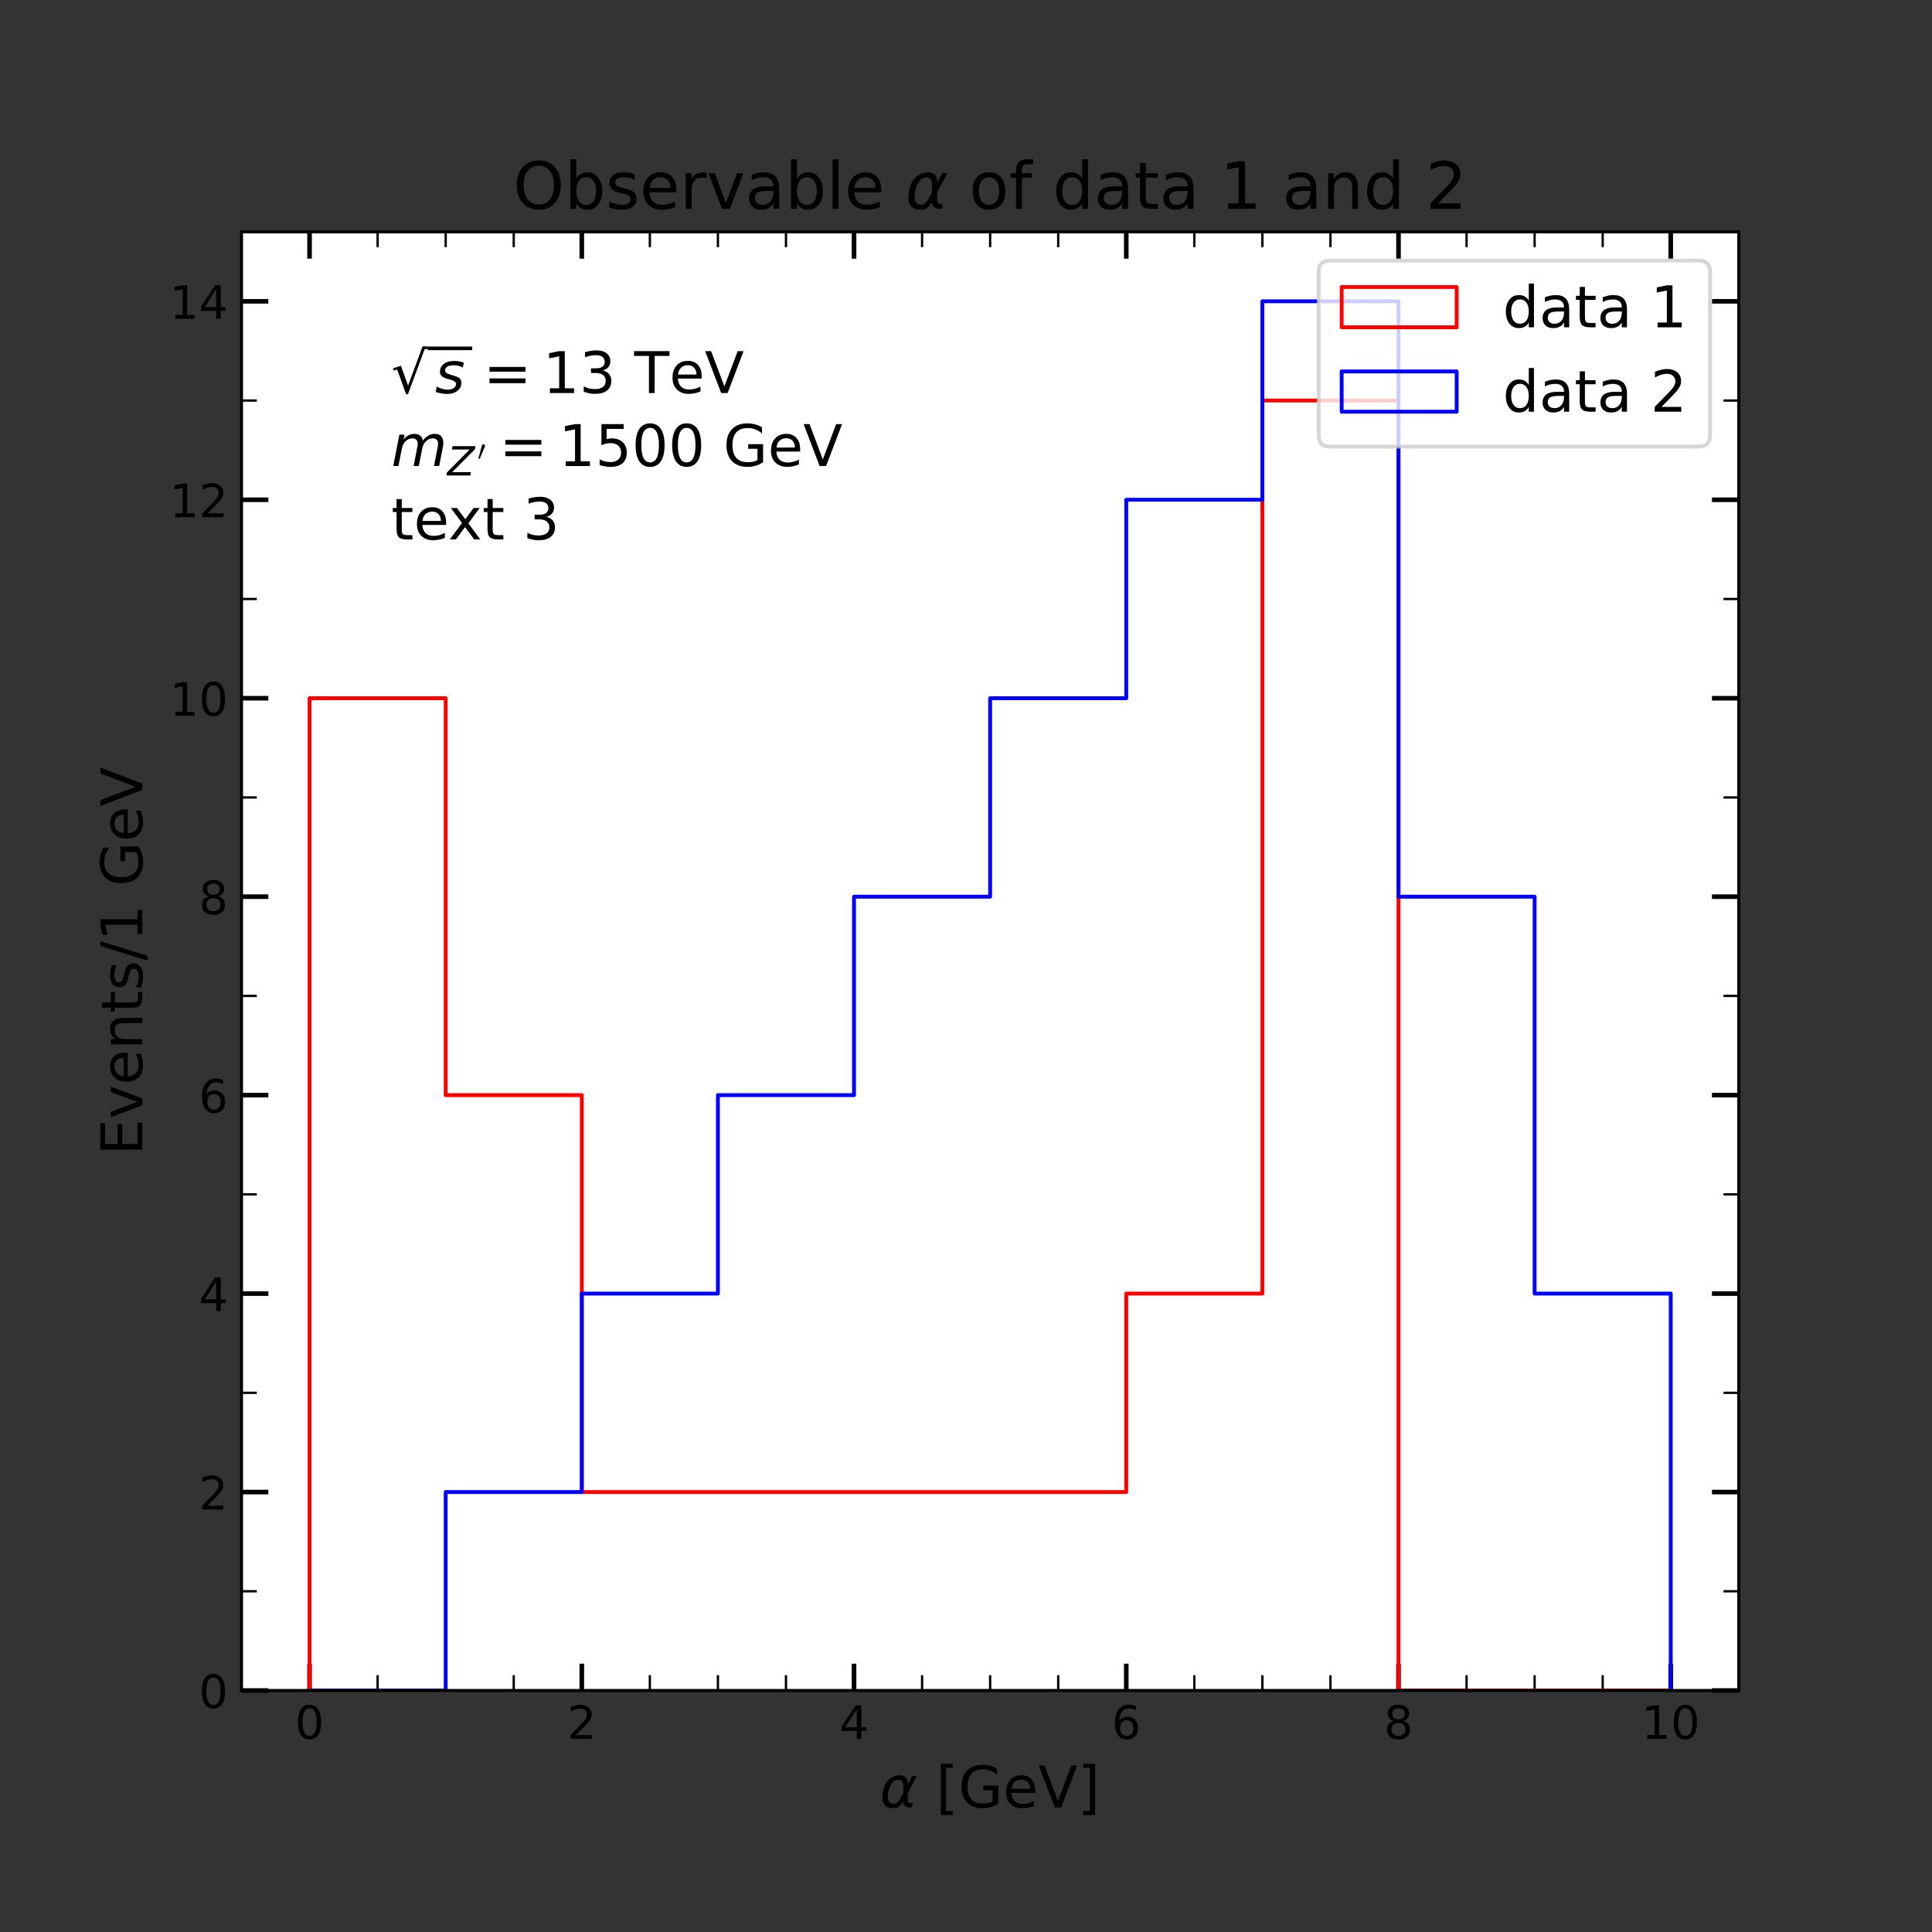 <?xml version="1.0" encoding="utf-8" standalone="no"?>
<!DOCTYPE svg PUBLIC "-//W3C//DTD SVG 1.1//EN"
  "http://www.w3.org/Graphics/SVG/1.1/DTD/svg11.dtd">
<!-- Created with matplotlib (https://matplotlib.org/) -->
<svg height="504pt" version="1.1" viewBox="0 0 504 504" width="504pt" xmlns="http://www.w3.org/2000/svg" xmlns:xlink="http://www.w3.org/1999/xlink">
 <rect x="0" y="0" width="504" height="504" fill="#333333" stroke="none"/>
 <defs>
  <style type="text/css">*{stroke-linecap:butt;stroke-linejoin:round;}</style>
 </defs>
 <g id="figure_1">
  <g id="patch_1">
   <path d="M 0 504 
L 504 504 
L 504 0 
L 0 0 
z
" style="fill:none;"/>
  </g>
  <g id="axes_1">
   <g id="patch_2">
    <path d="M 63 441 
L 453.6 441 
L 453.6 60.48 
L 63 60.48 
z
" style="fill:#ffffff;"/>
   </g>
   <g id="matplotlib.axis_1">
    <g id="xtick_1">
     <g id="line2d_1">
      <defs>
       <path d="M 0 0 
L 0 -7 
" id="m575cceff23" style="stroke:#000000;stroke-width:1.2;"/>
      </defs>
      <g>
       <use style="stroke:#000000;stroke-width:1.2;" x="80.755" xlink:href="#m575cceff23" y="441"/>
      </g>
     </g>
     <g id="line2d_2">
      <defs>
       <path d="M 0 0 
L 0 7 
" id="maa4e6560b9" style="stroke:#000000;stroke-width:1.2;"/>
      </defs>
      <g>
       <use style="stroke:#000000;stroke-width:1.2;" x="80.755" xlink:href="#maa4e6560b9" y="60.48"/>
      </g>
     </g>
     <g id="text_1">
      <!-- 0 -->
      <g transform="translate(76.937 453.618)scale(0.12 -0.12)">
       <defs>
        <path d="M 31.781 66.406 
Q 24.172 66.406 20.328 58.906 
Q 16.5 51.422 16.5 36.375 
Q 16.5 21.391 20.328 13.891 
Q 24.172 6.391 31.781 6.391 
Q 39.453 6.391 43.281 13.891 
Q 47.125 21.391 47.125 36.375 
Q 47.125 51.422 43.281 58.906 
Q 39.453 66.406 31.781 66.406 
z
M 31.781 74.219 
Q 44.047 74.219 50.516 64.516 
Q 56.984 54.828 56.984 36.375 
Q 56.984 17.969 50.516 8.266 
Q 44.047 -1.422 31.781 -1.422 
Q 19.531 -1.422 13.062 8.266 
Q 6.594 17.969 6.594 36.375 
Q 6.594 54.828 13.062 64.516 
Q 19.531 74.219 31.781 74.219 
z
" id="DejaVuSans-48"/>
       </defs>
       <use xlink:href="#DejaVuSans-48"/>
      </g>
     </g>
    </g>
    <g id="xtick_2">
     <g id="line2d_3">
      <g>
       <use style="stroke:#000000;stroke-width:1.2;" x="151.773" xlink:href="#m575cceff23" y="441"/>
      </g>
     </g>
     <g id="line2d_4">
      <g>
       <use style="stroke:#000000;stroke-width:1.2;" x="151.773" xlink:href="#maa4e6560b9" y="60.48"/>
      </g>
     </g>
     <g id="text_2">
      <!-- 2 -->
      <g transform="translate(147.955 453.618)scale(0.12 -0.12)">
       <defs>
        <path d="M 19.188 8.297 
L 53.609 8.297 
L 53.609 0 
L 7.328 0 
L 7.328 8.297 
Q 12.938 14.109 22.625 23.891 
Q 32.328 33.688 34.812 36.531 
Q 39.547 41.844 41.422 45.531 
Q 43.312 49.219 43.312 52.781 
Q 43.312 58.594 39.234 62.25 
Q 35.156 65.922 28.609 65.922 
Q 23.969 65.922 18.812 64.312 
Q 13.672 62.703 7.812 59.422 
L 7.812 69.391 
Q 13.766 71.781 18.938 73 
Q 24.125 74.219 28.422 74.219 
Q 39.75 74.219 46.484 68.547 
Q 53.219 62.891 53.219 53.422 
Q 53.219 48.922 51.531 44.891 
Q 49.859 40.875 45.406 35.406 
Q 44.188 33.984 37.641 27.219 
Q 31.109 20.453 19.188 8.297 
z
" id="DejaVuSans-50"/>
       </defs>
       <use xlink:href="#DejaVuSans-50"/>
      </g>
     </g>
    </g>
    <g id="xtick_3">
     <g id="line2d_5">
      <g>
       <use style="stroke:#000000;stroke-width:1.2;" x="222.791" xlink:href="#m575cceff23" y="441"/>
      </g>
     </g>
     <g id="line2d_6">
      <g>
       <use style="stroke:#000000;stroke-width:1.2;" x="222.791" xlink:href="#maa4e6560b9" y="60.48"/>
      </g>
     </g>
     <g id="text_3">
      <!-- 4 -->
      <g transform="translate(218.973 453.618)scale(0.12 -0.12)">
       <defs>
        <path d="M 37.797 64.312 
L 12.891 25.391 
L 37.797 25.391 
z
M 35.203 72.906 
L 47.609 72.906 
L 47.609 25.391 
L 58.016 25.391 
L 58.016 17.188 
L 47.609 17.188 
L 47.609 0 
L 37.797 0 
L 37.797 17.188 
L 4.891 17.188 
L 4.891 26.703 
z
" id="DejaVuSans-52"/>
       </defs>
       <use xlink:href="#DejaVuSans-52"/>
      </g>
     </g>
    </g>
    <g id="xtick_4">
     <g id="line2d_7">
      <g>
       <use style="stroke:#000000;stroke-width:1.2;" x="293.809" xlink:href="#m575cceff23" y="441"/>
      </g>
     </g>
     <g id="line2d_8">
      <g>
       <use style="stroke:#000000;stroke-width:1.2;" x="293.809" xlink:href="#maa4e6560b9" y="60.48"/>
      </g>
     </g>
     <g id="text_4">
      <!-- 6 -->
      <g transform="translate(289.992 453.618)scale(0.12 -0.12)">
       <defs>
        <path d="M 33.016 40.375 
Q 26.375 40.375 22.484 35.828 
Q 18.609 31.297 18.609 23.391 
Q 18.609 15.531 22.484 10.953 
Q 26.375 6.391 33.016 6.391 
Q 39.656 6.391 43.531 10.953 
Q 47.406 15.531 47.406 23.391 
Q 47.406 31.297 43.531 35.828 
Q 39.656 40.375 33.016 40.375 
z
M 52.594 71.297 
L 52.594 62.312 
Q 48.875 64.062 45.094 64.984 
Q 41.312 65.922 37.594 65.922 
Q 27.828 65.922 22.672 59.328 
Q 17.531 52.734 16.797 39.406 
Q 19.672 43.656 24.016 45.922 
Q 28.375 48.188 33.594 48.188 
Q 44.578 48.188 50.953 41.516 
Q 57.328 34.859 57.328 23.391 
Q 57.328 12.156 50.688 5.359 
Q 44.047 -1.422 33.016 -1.422 
Q 20.359 -1.422 13.672 8.266 
Q 6.984 17.969 6.984 36.375 
Q 6.984 53.656 15.188 63.938 
Q 23.391 74.219 37.203 74.219 
Q 40.922 74.219 44.703 73.484 
Q 48.484 72.75 52.594 71.297 
z
" id="DejaVuSans-54"/>
       </defs>
       <use xlink:href="#DejaVuSans-54"/>
      </g>
     </g>
    </g>
    <g id="xtick_5">
     <g id="line2d_9">
      <g>
       <use style="stroke:#000000;stroke-width:1.2;" x="364.827" xlink:href="#m575cceff23" y="441"/>
      </g>
     </g>
     <g id="line2d_10">
      <g>
       <use style="stroke:#000000;stroke-width:1.2;" x="364.827" xlink:href="#maa4e6560b9" y="60.48"/>
      </g>
     </g>
     <g id="text_5">
      <!-- 8 -->
      <g transform="translate(361.01 453.618)scale(0.12 -0.12)">
       <defs>
        <path d="M 31.781 34.625 
Q 24.75 34.625 20.719 30.859 
Q 16.703 27.094 16.703 20.516 
Q 16.703 13.922 20.719 10.156 
Q 24.75 6.391 31.781 6.391 
Q 38.812 6.391 42.859 10.172 
Q 46.922 13.969 46.922 20.516 
Q 46.922 27.094 42.891 30.859 
Q 38.875 34.625 31.781 34.625 
z
M 21.922 38.812 
Q 15.578 40.375 12.031 44.719 
Q 8.5 49.078 8.5 55.328 
Q 8.5 64.062 14.719 69.141 
Q 20.953 74.219 31.781 74.219 
Q 42.672 74.219 48.875 69.141 
Q 55.078 64.062 55.078 55.328 
Q 55.078 49.078 51.531 44.719 
Q 48 40.375 41.703 38.812 
Q 48.828 37.156 52.797 32.312 
Q 56.781 27.484 56.781 20.516 
Q 56.781 9.906 50.312 4.234 
Q 43.844 -1.422 31.781 -1.422 
Q 19.734 -1.422 13.25 4.234 
Q 6.781 9.906 6.781 20.516 
Q 6.781 27.484 10.781 32.312 
Q 14.797 37.156 21.922 38.812 
z
M 18.312 54.391 
Q 18.312 48.734 21.844 45.562 
Q 25.391 42.391 31.781 42.391 
Q 38.141 42.391 41.719 45.562 
Q 45.312 48.734 45.312 54.391 
Q 45.312 60.062 41.719 63.234 
Q 38.141 66.406 31.781 66.406 
Q 25.391 66.406 21.844 63.234 
Q 18.312 60.062 18.312 54.391 
z
" id="DejaVuSans-56"/>
       </defs>
       <use xlink:href="#DejaVuSans-56"/>
      </g>
     </g>
    </g>
    <g id="xtick_6">
     <g id="line2d_11">
      <g>
       <use style="stroke:#000000;stroke-width:1.2;" x="435.845" xlink:href="#m575cceff23" y="441"/>
      </g>
     </g>
     <g id="line2d_12">
      <g>
       <use style="stroke:#000000;stroke-width:1.2;" x="435.845" xlink:href="#maa4e6560b9" y="60.48"/>
      </g>
     </g>
     <g id="text_6">
      <!-- 10 -->
      <g transform="translate(428.21 453.618)scale(0.12 -0.12)">
       <defs>
        <path d="M 12.406 8.297 
L 28.516 8.297 
L 28.516 63.922 
L 10.984 60.406 
L 10.984 69.391 
L 28.422 72.906 
L 38.281 72.906 
L 38.281 8.297 
L 54.391 8.297 
L 54.391 0 
L 12.406 0 
z
" id="DejaVuSans-49"/>
       </defs>
       <use xlink:href="#DejaVuSans-49"/>
       <use x="63.623" xlink:href="#DejaVuSans-48"/>
      </g>
     </g>
    </g>
    <g id="xtick_7">
     <g id="line2d_13">
      <defs>
       <path d="M 0 0 
L 0 -4 
" id="ma5dbe6a90b" style="stroke:#000000;stroke-width:0.6;"/>
      </defs>
      <g>
       <use style="stroke:#000000;stroke-width:0.6;" x="98.509" xlink:href="#ma5dbe6a90b" y="441"/>
      </g>
     </g>
     <g id="line2d_14">
      <defs>
       <path d="M 0 0 
L 0 4 
" id="m34d3255929" style="stroke:#000000;stroke-width:0.6;"/>
      </defs>
      <g>
       <use style="stroke:#000000;stroke-width:0.6;" x="98.509" xlink:href="#m34d3255929" y="60.48"/>
      </g>
     </g>
    </g>
    <g id="xtick_8">
     <g id="line2d_15">
      <g>
       <use style="stroke:#000000;stroke-width:0.6;" x="116.264" xlink:href="#ma5dbe6a90b" y="441"/>
      </g>
     </g>
     <g id="line2d_16">
      <g>
       <use style="stroke:#000000;stroke-width:0.6;" x="116.264" xlink:href="#m34d3255929" y="60.48"/>
      </g>
     </g>
    </g>
    <g id="xtick_9">
     <g id="line2d_17">
      <g>
       <use style="stroke:#000000;stroke-width:0.6;" x="134.018" xlink:href="#ma5dbe6a90b" y="441"/>
      </g>
     </g>
     <g id="line2d_18">
      <g>
       <use style="stroke:#000000;stroke-width:0.6;" x="134.018" xlink:href="#m34d3255929" y="60.48"/>
      </g>
     </g>
    </g>
    <g id="xtick_10">
     <g id="line2d_19">
      <g>
       <use style="stroke:#000000;stroke-width:0.6;" x="169.527" xlink:href="#ma5dbe6a90b" y="441"/>
      </g>
     </g>
     <g id="line2d_20">
      <g>
       <use style="stroke:#000000;stroke-width:0.6;" x="169.527" xlink:href="#m34d3255929" y="60.48"/>
      </g>
     </g>
    </g>
    <g id="xtick_11">
     <g id="line2d_21">
      <g>
       <use style="stroke:#000000;stroke-width:0.6;" x="187.282" xlink:href="#ma5dbe6a90b" y="441"/>
      </g>
     </g>
     <g id="line2d_22">
      <g>
       <use style="stroke:#000000;stroke-width:0.6;" x="187.282" xlink:href="#m34d3255929" y="60.48"/>
      </g>
     </g>
    </g>
    <g id="xtick_12">
     <g id="line2d_23">
      <g>
       <use style="stroke:#000000;stroke-width:0.6;" x="205.036" xlink:href="#ma5dbe6a90b" y="441"/>
      </g>
     </g>
     <g id="line2d_24">
      <g>
       <use style="stroke:#000000;stroke-width:0.6;" x="205.036" xlink:href="#m34d3255929" y="60.48"/>
      </g>
     </g>
    </g>
    <g id="xtick_13">
     <g id="line2d_25">
      <g>
       <use style="stroke:#000000;stroke-width:0.6;" x="240.545" xlink:href="#ma5dbe6a90b" y="441"/>
      </g>
     </g>
     <g id="line2d_26">
      <g>
       <use style="stroke:#000000;stroke-width:0.6;" x="240.545" xlink:href="#m34d3255929" y="60.48"/>
      </g>
     </g>
    </g>
    <g id="xtick_14">
     <g id="line2d_27">
      <g>
       <use style="stroke:#000000;stroke-width:0.6;" x="258.3" xlink:href="#ma5dbe6a90b" y="441"/>
      </g>
     </g>
     <g id="line2d_28">
      <g>
       <use style="stroke:#000000;stroke-width:0.6;" x="258.3" xlink:href="#m34d3255929" y="60.48"/>
      </g>
     </g>
    </g>
    <g id="xtick_15">
     <g id="line2d_29">
      <g>
       <use style="stroke:#000000;stroke-width:0.6;" x="276.055" xlink:href="#ma5dbe6a90b" y="441"/>
      </g>
     </g>
     <g id="line2d_30">
      <g>
       <use style="stroke:#000000;stroke-width:0.6;" x="276.055" xlink:href="#m34d3255929" y="60.48"/>
      </g>
     </g>
    </g>
    <g id="xtick_16">
     <g id="line2d_31">
      <g>
       <use style="stroke:#000000;stroke-width:0.6;" x="311.564" xlink:href="#ma5dbe6a90b" y="441"/>
      </g>
     </g>
     <g id="line2d_32">
      <g>
       <use style="stroke:#000000;stroke-width:0.6;" x="311.564" xlink:href="#m34d3255929" y="60.48"/>
      </g>
     </g>
    </g>
    <g id="xtick_17">
     <g id="line2d_33">
      <g>
       <use style="stroke:#000000;stroke-width:0.6;" x="329.318" xlink:href="#ma5dbe6a90b" y="441"/>
      </g>
     </g>
     <g id="line2d_34">
      <g>
       <use style="stroke:#000000;stroke-width:0.6;" x="329.318" xlink:href="#m34d3255929" y="60.48"/>
      </g>
     </g>
    </g>
    <g id="xtick_18">
     <g id="line2d_35">
      <g>
       <use style="stroke:#000000;stroke-width:0.6;" x="347.073" xlink:href="#ma5dbe6a90b" y="441"/>
      </g>
     </g>
     <g id="line2d_36">
      <g>
       <use style="stroke:#000000;stroke-width:0.6;" x="347.073" xlink:href="#m34d3255929" y="60.48"/>
      </g>
     </g>
    </g>
    <g id="xtick_19">
     <g id="line2d_37">
      <g>
       <use style="stroke:#000000;stroke-width:0.6;" x="382.582" xlink:href="#ma5dbe6a90b" y="441"/>
      </g>
     </g>
     <g id="line2d_38">
      <g>
       <use style="stroke:#000000;stroke-width:0.6;" x="382.582" xlink:href="#m34d3255929" y="60.48"/>
      </g>
     </g>
    </g>
    <g id="xtick_20">
     <g id="line2d_39">
      <g>
       <use style="stroke:#000000;stroke-width:0.6;" x="400.336" xlink:href="#ma5dbe6a90b" y="441"/>
      </g>
     </g>
     <g id="line2d_40">
      <g>
       <use style="stroke:#000000;stroke-width:0.6;" x="400.336" xlink:href="#m34d3255929" y="60.48"/>
      </g>
     </g>
    </g>
    <g id="xtick_21">
     <g id="line2d_41">
      <g>
       <use style="stroke:#000000;stroke-width:0.6;" x="418.091" xlink:href="#ma5dbe6a90b" y="441"/>
      </g>
     </g>
     <g id="line2d_42">
      <g>
       <use style="stroke:#000000;stroke-width:0.6;" x="418.091" xlink:href="#m34d3255929" y="60.48"/>
      </g>
     </g>
    </g>
    <g id="xtick_22">
     <g id="line2d_43">
      <g>
       <use style="stroke:#000000;stroke-width:0.6;" x="453.6" xlink:href="#ma5dbe6a90b" y="441"/>
      </g>
     </g>
     <g id="line2d_44">
      <g>
       <use style="stroke:#000000;stroke-width:0.6;" x="453.6" xlink:href="#m34d3255929" y="60.48"/>
      </g>
     </g>
    </g>
    <g id="text_7">
     <!-- $\alpha$ [GeV] -->
     <g transform="translate(229.5 471.511)scale(0.15 -0.15)">
      <defs>
       <path d="M 40.922 25.438 
L 40.969 36.719 
Q 41.016 48.25 32.328 48.297 
Q 25.828 48.344 21.781 42.922 
Q 16.703 36.234 14.984 27.297 
Q 12.891 16.547 15.531 11.422 
Q 18.266 6.203 24.172 6.203 
Q 30.719 6.203 36.234 16.609 
z
M 33.844 55.906 
Q 49.078 56.156 48.875 40.375 
Q 48.875 40.375 56.5 54.688 
L 64.5 54.688 
L 48.734 25.047 
L 48.578 14.359 
Q 48.578 11.969 49.906 9.969 
Q 51.422 7.625 52.984 7.625 
L 57.328 7.625 
L 55.859 0 
L 50.438 0 
Q 45.844 0 42.531 4.109 
Q 40.969 6.156 40.922 10.453 
Q 37.75 5.219 32.281 0.781 
Q 29.688 -1.266 22.703 -1.219 
Q 11.281 -1.125 7.125 6.203 
Q 2.875 13.812 5.516 27.297 
Q 8.344 41.797 15.766 48.391 
Q 24.125 55.766 33.844 55.906 
z
" id="DejaVuSans-Oblique-945"/>
       <path id="DejaVuSans-32"/>
       <path d="M 8.594 75.984 
L 29.297 75.984 
L 29.297 69 
L 17.578 69 
L 17.578 -6.203 
L 29.297 -6.203 
L 29.297 -13.188 
L 8.594 -13.188 
z
" id="DejaVuSans-91"/>
       <path d="M 59.516 10.406 
L 59.516 29.984 
L 43.406 29.984 
L 43.406 38.094 
L 69.281 38.094 
L 69.281 6.781 
Q 63.578 2.734 56.688 0.656 
Q 49.812 -1.422 42 -1.422 
Q 24.906 -1.422 15.25 8.562 
Q 5.609 18.562 5.609 36.375 
Q 5.609 54.25 15.25 64.234 
Q 24.906 74.219 42 74.219 
Q 49.125 74.219 55.547 72.453 
Q 61.969 70.703 67.391 67.281 
L 67.391 56.781 
Q 61.922 61.422 55.766 63.766 
Q 49.609 66.109 42.828 66.109 
Q 29.438 66.109 22.719 58.641 
Q 16.016 51.172 16.016 36.375 
Q 16.016 21.625 22.719 14.156 
Q 29.438 6.688 42.828 6.688 
Q 48.047 6.688 52.141 7.594 
Q 56.25 8.5 59.516 10.406 
z
" id="DejaVuSans-71"/>
       <path d="M 56.203 29.594 
L 56.203 25.203 
L 14.891 25.203 
Q 15.484 15.922 20.484 11.062 
Q 25.484 6.203 34.422 6.203 
Q 39.594 6.203 44.453 7.469 
Q 49.312 8.734 54.109 11.281 
L 54.109 2.781 
Q 49.266 0.734 44.188 -0.344 
Q 39.109 -1.422 33.891 -1.422 
Q 20.797 -1.422 13.156 6.188 
Q 5.516 13.812 5.516 26.812 
Q 5.516 40.234 12.766 48.109 
Q 20.016 56 32.328 56 
Q 43.359 56 49.781 48.891 
Q 56.203 41.797 56.203 29.594 
z
M 47.219 32.234 
Q 47.125 39.594 43.094 43.984 
Q 39.062 48.391 32.422 48.391 
Q 24.906 48.391 20.391 44.141 
Q 15.875 39.891 15.188 32.172 
z
" id="DejaVuSans-101"/>
       <path d="M 28.609 0 
L 0.781 72.906 
L 11.078 72.906 
L 34.188 11.531 
L 57.328 72.906 
L 67.578 72.906 
L 39.797 0 
z
" id="DejaVuSans-86"/>
       <path d="M 30.422 75.984 
L 30.422 -13.188 
L 9.719 -13.188 
L 9.719 -6.203 
L 21.391 -6.203 
L 21.391 69 
L 9.719 69 
L 9.719 75.984 
z
" id="DejaVuSans-93"/>
      </defs>
      <use transform="translate(0 0.016)" xlink:href="#DejaVuSans-Oblique-945"/>
      <use transform="translate(65.918 0.016)" xlink:href="#DejaVuSans-32"/>
      <use transform="translate(97.705 0.016)" xlink:href="#DejaVuSans-91"/>
      <use transform="translate(136.719 0.016)" xlink:href="#DejaVuSans-71"/>
      <use transform="translate(214.209 0.016)" xlink:href="#DejaVuSans-101"/>
      <use transform="translate(275.732 0.016)" xlink:href="#DejaVuSans-86"/>
      <use transform="translate(344.141 0.016)" xlink:href="#DejaVuSans-93"/>
     </g>
    </g>
   </g>
   <g id="matplotlib.axis_2">
    <g id="ytick_1">
     <g id="line2d_45">
      <defs>
       <path d="M 0 0 
L 7 0 
" id="m8f07323628" style="stroke:#000000;stroke-width:1.2;"/>
      </defs>
      <g>
       <use style="stroke:#000000;stroke-width:1.2;" x="63" xlink:href="#m8f07323628" y="441"/>
      </g>
     </g>
     <g id="line2d_46">
      <defs>
       <path d="M 0 0 
L -7 0 
" id="mad6e3779a7" style="stroke:#000000;stroke-width:1.2;"/>
      </defs>
      <g>
       <use style="stroke:#000000;stroke-width:1.2;" x="453.6" xlink:href="#mad6e3779a7" y="441"/>
      </g>
     </g>
     <g id="text_8">
      <!-- 0 -->
      <g transform="translate(51.865 445.559)scale(0.12 -0.12)">
       <use xlink:href="#DejaVuSans-48"/>
      </g>
     </g>
    </g>
    <g id="ytick_2">
     <g id="line2d_47">
      <g>
       <use style="stroke:#000000;stroke-width:1.2;" x="63" xlink:href="#m8f07323628" y="389.229"/>
      </g>
     </g>
     <g id="line2d_48">
      <g>
       <use style="stroke:#000000;stroke-width:1.2;" x="453.6" xlink:href="#mad6e3779a7" y="389.229"/>
      </g>
     </g>
     <g id="text_9">
      <!-- 2 -->
      <g transform="translate(51.865 393.788)scale(0.12 -0.12)">
       <use xlink:href="#DejaVuSans-50"/>
      </g>
     </g>
    </g>
    <g id="ytick_3">
     <g id="line2d_49">
      <g>
       <use style="stroke:#000000;stroke-width:1.2;" x="63" xlink:href="#m8f07323628" y="337.457"/>
      </g>
     </g>
     <g id="line2d_50">
      <g>
       <use style="stroke:#000000;stroke-width:1.2;" x="453.6" xlink:href="#mad6e3779a7" y="337.457"/>
      </g>
     </g>
     <g id="text_10">
      <!-- 4 -->
      <g transform="translate(51.865 342.016)scale(0.12 -0.12)">
       <use xlink:href="#DejaVuSans-52"/>
      </g>
     </g>
    </g>
    <g id="ytick_4">
     <g id="line2d_51">
      <g>
       <use style="stroke:#000000;stroke-width:1.2;" x="63" xlink:href="#m8f07323628" y="285.686"/>
      </g>
     </g>
     <g id="line2d_52">
      <g>
       <use style="stroke:#000000;stroke-width:1.2;" x="453.6" xlink:href="#mad6e3779a7" y="285.686"/>
      </g>
     </g>
     <g id="text_11">
      <!-- 6 -->
      <g transform="translate(51.865 290.245)scale(0.12 -0.12)">
       <use xlink:href="#DejaVuSans-54"/>
      </g>
     </g>
    </g>
    <g id="ytick_5">
     <g id="line2d_53">
      <g>
       <use style="stroke:#000000;stroke-width:1.2;" x="63" xlink:href="#m8f07323628" y="233.914"/>
      </g>
     </g>
     <g id="line2d_54">
      <g>
       <use style="stroke:#000000;stroke-width:1.2;" x="453.6" xlink:href="#mad6e3779a7" y="233.914"/>
      </g>
     </g>
     <g id="text_12">
      <!-- 8 -->
      <g transform="translate(51.865 238.473)scale(0.12 -0.12)">
       <use xlink:href="#DejaVuSans-56"/>
      </g>
     </g>
    </g>
    <g id="ytick_6">
     <g id="line2d_55">
      <g>
       <use style="stroke:#000000;stroke-width:1.2;" x="63" xlink:href="#m8f07323628" y="182.143"/>
      </g>
     </g>
     <g id="line2d_56">
      <g>
       <use style="stroke:#000000;stroke-width:1.2;" x="453.6" xlink:href="#mad6e3779a7" y="182.143"/>
      </g>
     </g>
     <g id="text_13">
      <!-- 10 -->
      <g transform="translate(44.23 186.702)scale(0.12 -0.12)">
       <use xlink:href="#DejaVuSans-49"/>
       <use x="63.623" xlink:href="#DejaVuSans-48"/>
      </g>
     </g>
    </g>
    <g id="ytick_7">
     <g id="line2d_57">
      <g>
       <use style="stroke:#000000;stroke-width:1.2;" x="63" xlink:href="#m8f07323628" y="130.371"/>
      </g>
     </g>
     <g id="line2d_58">
      <g>
       <use style="stroke:#000000;stroke-width:1.2;" x="453.6" xlink:href="#mad6e3779a7" y="130.371"/>
      </g>
     </g>
     <g id="text_14">
      <!-- 12 -->
      <g transform="translate(44.23 134.93)scale(0.12 -0.12)">
       <use xlink:href="#DejaVuSans-49"/>
       <use x="63.623" xlink:href="#DejaVuSans-50"/>
      </g>
     </g>
    </g>
    <g id="ytick_8">
     <g id="line2d_59">
      <g>
       <use style="stroke:#000000;stroke-width:1.2;" x="63" xlink:href="#m8f07323628" y="78.6"/>
      </g>
     </g>
     <g id="line2d_60">
      <g>
       <use style="stroke:#000000;stroke-width:1.2;" x="453.6" xlink:href="#mad6e3779a7" y="78.6"/>
      </g>
     </g>
     <g id="text_15">
      <!-- 14 -->
      <g transform="translate(44.23 83.159)scale(0.12 -0.12)">
       <use xlink:href="#DejaVuSans-49"/>
       <use x="63.623" xlink:href="#DejaVuSans-52"/>
      </g>
     </g>
    </g>
    <g id="ytick_9">
     <g id="line2d_61">
      <defs>
       <path d="M 0 0 
L 4 0 
" id="mdef28c2b56" style="stroke:#000000;stroke-width:0.6;"/>
      </defs>
      <g>
       <use style="stroke:#000000;stroke-width:0.6;" x="63" xlink:href="#mdef28c2b56" y="415.114"/>
      </g>
     </g>
     <g id="line2d_62">
      <defs>
       <path d="M 0 0 
L -4 0 
" id="m4bb94ce846" style="stroke:#000000;stroke-width:0.6;"/>
      </defs>
      <g>
       <use style="stroke:#000000;stroke-width:0.6;" x="453.6" xlink:href="#m4bb94ce846" y="415.114"/>
      </g>
     </g>
    </g>
    <g id="ytick_10">
     <g id="line2d_63">
      <g>
       <use style="stroke:#000000;stroke-width:0.6;" x="63" xlink:href="#mdef28c2b56" y="363.343"/>
      </g>
     </g>
     <g id="line2d_64">
      <g>
       <use style="stroke:#000000;stroke-width:0.6;" x="453.6" xlink:href="#m4bb94ce846" y="363.343"/>
      </g>
     </g>
    </g>
    <g id="ytick_11">
     <g id="line2d_65">
      <g>
       <use style="stroke:#000000;stroke-width:0.6;" x="63" xlink:href="#mdef28c2b56" y="311.571"/>
      </g>
     </g>
     <g id="line2d_66">
      <g>
       <use style="stroke:#000000;stroke-width:0.6;" x="453.6" xlink:href="#m4bb94ce846" y="311.571"/>
      </g>
     </g>
    </g>
    <g id="ytick_12">
     <g id="line2d_67">
      <g>
       <use style="stroke:#000000;stroke-width:0.6;" x="63" xlink:href="#mdef28c2b56" y="259.8"/>
      </g>
     </g>
     <g id="line2d_68">
      <g>
       <use style="stroke:#000000;stroke-width:0.6;" x="453.6" xlink:href="#m4bb94ce846" y="259.8"/>
      </g>
     </g>
    </g>
    <g id="ytick_13">
     <g id="line2d_69">
      <g>
       <use style="stroke:#000000;stroke-width:0.6;" x="63" xlink:href="#mdef28c2b56" y="208.029"/>
      </g>
     </g>
     <g id="line2d_70">
      <g>
       <use style="stroke:#000000;stroke-width:0.6;" x="453.6" xlink:href="#m4bb94ce846" y="208.029"/>
      </g>
     </g>
    </g>
    <g id="ytick_14">
     <g id="line2d_71">
      <g>
       <use style="stroke:#000000;stroke-width:0.6;" x="63" xlink:href="#mdef28c2b56" y="156.257"/>
      </g>
     </g>
     <g id="line2d_72">
      <g>
       <use style="stroke:#000000;stroke-width:0.6;" x="453.6" xlink:href="#m4bb94ce846" y="156.257"/>
      </g>
     </g>
    </g>
    <g id="ytick_15">
     <g id="line2d_73">
      <g>
       <use style="stroke:#000000;stroke-width:0.6;" x="63" xlink:href="#mdef28c2b56" y="104.486"/>
      </g>
     </g>
     <g id="line2d_74">
      <g>
       <use style="stroke:#000000;stroke-width:0.6;" x="453.6" xlink:href="#m4bb94ce846" y="104.486"/>
      </g>
     </g>
    </g>
    <g id="text_16">
     <!-- Events/1 GeV -->
     <g transform="translate(37.11 301.372)rotate(-90)scale(0.15 -0.15)">
      <defs>
       <path d="M 9.812 72.906 
L 55.906 72.906 
L 55.906 64.594 
L 19.672 64.594 
L 19.672 43.016 
L 54.391 43.016 
L 54.391 34.719 
L 19.672 34.719 
L 19.672 8.297 
L 56.781 8.297 
L 56.781 0 
L 9.812 0 
z
" id="DejaVuSans-69"/>
       <path d="M 2.984 54.688 
L 12.5 54.688 
L 29.594 8.797 
L 46.688 54.688 
L 56.203 54.688 
L 35.688 0 
L 23.484 0 
z
" id="DejaVuSans-118"/>
       <path d="M 54.891 33.016 
L 54.891 0 
L 45.906 0 
L 45.906 32.719 
Q 45.906 40.484 42.875 44.328 
Q 39.844 48.188 33.797 48.188 
Q 26.516 48.188 22.312 43.547 
Q 18.109 38.922 18.109 30.906 
L 18.109 0 
L 9.078 0 
L 9.078 54.688 
L 18.109 54.688 
L 18.109 46.188 
Q 21.344 51.125 25.703 53.562 
Q 30.078 56 35.797 56 
Q 45.219 56 50.047 50.172 
Q 54.891 44.344 54.891 33.016 
z
" id="DejaVuSans-110"/>
       <path d="M 18.312 70.219 
L 18.312 54.688 
L 36.812 54.688 
L 36.812 47.703 
L 18.312 47.703 
L 18.312 18.016 
Q 18.312 11.328 20.141 9.422 
Q 21.969 7.516 27.594 7.516 
L 36.812 7.516 
L 36.812 0 
L 27.594 0 
Q 17.188 0 13.234 3.875 
Q 9.281 7.766 9.281 18.016 
L 9.281 47.703 
L 2.688 47.703 
L 2.688 54.688 
L 9.281 54.688 
L 9.281 70.219 
z
" id="DejaVuSans-116"/>
       <path d="M 44.281 53.078 
L 44.281 44.578 
Q 40.484 46.531 36.375 47.5 
Q 32.281 48.484 27.875 48.484 
Q 21.188 48.484 17.844 46.438 
Q 14.5 44.391 14.5 40.281 
Q 14.5 37.156 16.891 35.375 
Q 19.281 33.594 26.516 31.984 
L 29.594 31.297 
Q 39.156 29.25 43.188 25.516 
Q 47.219 21.781 47.219 15.094 
Q 47.219 7.469 41.188 3.016 
Q 35.156 -1.422 24.609 -1.422 
Q 20.219 -1.422 15.453 -0.562 
Q 10.688 0.297 5.422 2 
L 5.422 11.281 
Q 10.406 8.688 15.234 7.391 
Q 20.062 6.109 24.812 6.109 
Q 31.156 6.109 34.562 8.281 
Q 37.984 10.453 37.984 14.406 
Q 37.984 18.062 35.516 20.016 
Q 33.062 21.969 24.703 23.781 
L 21.578 24.516 
Q 13.234 26.266 9.516 29.906 
Q 5.812 33.547 5.812 39.891 
Q 5.812 47.609 11.281 51.797 
Q 16.75 56 26.812 56 
Q 31.781 56 36.172 55.266 
Q 40.578 54.547 44.281 53.078 
z
" id="DejaVuSans-115"/>
       <path d="M 25.391 72.906 
L 33.688 72.906 
L 8.297 -9.281 
L 0 -9.281 
z
" id="DejaVuSans-47"/>
      </defs>
      <use xlink:href="#DejaVuSans-69"/>
      <use x="63.184" xlink:href="#DejaVuSans-118"/>
      <use x="122.363" xlink:href="#DejaVuSans-101"/>
      <use x="183.887" xlink:href="#DejaVuSans-110"/>
      <use x="247.266" xlink:href="#DejaVuSans-116"/>
      <use x="286.475" xlink:href="#DejaVuSans-115"/>
      <use x="338.574" xlink:href="#DejaVuSans-47"/>
      <use x="372.266" xlink:href="#DejaVuSans-49"/>
      <use x="435.889" xlink:href="#DejaVuSans-32"/>
      <use x="467.676" xlink:href="#DejaVuSans-71"/>
      <use x="545.166" xlink:href="#DejaVuSans-101"/>
      <use x="606.689" xlink:href="#DejaVuSans-86"/>
     </g>
    </g>
   </g>
   <g id="patch_3">
    <path clip-path="url(#p00a25f323d)" d="M 80.755 441 
L 80.755 182.143 
L 116.264 182.143 
L 116.264 285.686 
L 151.773 285.686 
L 151.773 389.229 
L 187.282 389.229 
L 187.282 389.229 
L 222.791 389.229 
L 222.791 389.229 
L 258.3 389.229 
L 258.3 389.229 
L 293.809 389.229 
L 293.809 337.457 
L 329.318 337.457 
L 329.318 104.486 
L 364.827 104.486 
L 364.827 441 
L 400.336 441 
L 400.336 441 
L 435.845 441 
L 435.845 441 
" style="fill:none;stroke:#ff0000;stroke-linejoin:miter;"/>
   </g>
   <g id="patch_4">
    <path clip-path="url(#p00a25f323d)" d="M 80.755 441 
L 80.755 441 
L 116.264 441 
L 116.264 389.229 
L 151.773 389.229 
L 151.773 337.457 
L 187.282 337.457 
L 187.282 285.686 
L 222.791 285.686 
L 222.791 233.914 
L 258.3 233.914 
L 258.3 182.143 
L 293.809 182.143 
L 293.809 130.371 
L 329.318 130.371 
L 329.318 78.6 
L 364.827 78.6 
L 364.827 233.914 
L 400.336 233.914 
L 400.336 337.457 
L 435.845 337.457 
L 435.845 441 
" style="fill:none;stroke:#0000ff;stroke-linejoin:miter;"/>
   </g>
   <g id="patch_5">
    <path d="M 63 441 
L 63 60.48 
" style="fill:none;stroke:#000000;stroke-linecap:square;stroke-linejoin:miter;stroke-width:0.8;"/>
   </g>
   <g id="patch_6">
    <path d="M 453.6 441 
L 453.6 60.48 
" style="fill:none;stroke:#000000;stroke-linecap:square;stroke-linejoin:miter;stroke-width:0.8;"/>
   </g>
   <g id="patch_7">
    <path d="M 63 441 
L 453.6 441 
" style="fill:none;stroke:#000000;stroke-linecap:square;stroke-linejoin:miter;stroke-width:0.8;"/>
   </g>
   <g id="patch_8">
    <path d="M 63 60.48 
L 453.6 60.48 
" style="fill:none;stroke:#000000;stroke-linecap:square;stroke-linejoin:miter;stroke-width:0.8;"/>
   </g>
   <g id="text_17">
    <!-- $\sqrt{s} = 13$ TeV -->
    <g transform="translate(102.06 102.671)scale(0.15 -0.15)">
     <defs>
      <path d="M 54.5 81.109 
L 63.719 81.109 
L 63.719 76.422 
L 58.109 76.422 
L 29.109 -2 
L 25.875 -2 
L 10.297 41.109 
L 4.203 38.922 
L 2.984 42.828 
L 16.797 47.609 
L 29.297 12.984 
z
" id="DejaVuSans-8730"/>
      <path d="M 50 53.078 
L 48.297 44.578 
Q 44.734 46.531 40.766 47.5 
Q 36.812 48.484 32.625 48.484 
Q 25.531 48.484 21.453 46.062 
Q 17.391 43.656 17.391 39.5 
Q 17.391 34.672 26.859 32.078 
Q 27.594 31.891 27.938 31.781 
L 30.812 30.906 
Q 39.797 28.422 42.797 25.688 
Q 45.797 22.953 45.797 18.219 
Q 45.797 9.516 38.891 4.047 
Q 31.984 -1.422 20.797 -1.422 
Q 16.453 -1.422 11.672 -0.578 
Q 6.891 0.25 1.125 2 
L 2.875 11.281 
Q 7.812 8.734 12.594 7.422 
Q 17.391 6.109 21.781 6.109 
Q 28.375 6.109 32.5 8.938 
Q 36.625 11.766 36.625 16.109 
Q 36.625 20.797 25.781 23.688 
L 24.859 23.922 
L 21.781 24.703 
Q 14.938 26.516 11.766 29.469 
Q 8.594 32.422 8.594 37.016 
Q 8.594 45.75 15.156 50.875 
Q 21.734 56 33.016 56 
Q 37.453 56 41.672 55.266 
Q 45.906 54.547 50 53.078 
z
" id="DejaVuSans-Oblique-115"/>
      <path d="M 10.594 45.406 
L 73.188 45.406 
L 73.188 37.203 
L 10.594 37.203 
z
M 10.594 25.484 
L 73.188 25.484 
L 73.188 17.188 
L 10.594 17.188 
z
" id="DejaVuSans-61"/>
      <path d="M 40.578 39.312 
Q 47.656 37.797 51.625 33 
Q 55.609 28.219 55.609 21.188 
Q 55.609 10.406 48.188 4.484 
Q 40.766 -1.422 27.094 -1.422 
Q 22.516 -1.422 17.656 -0.516 
Q 12.797 0.391 7.625 2.203 
L 7.625 11.719 
Q 11.719 9.328 16.594 8.109 
Q 21.484 6.891 26.812 6.891 
Q 36.078 6.891 40.938 10.547 
Q 45.797 14.203 45.797 21.188 
Q 45.797 27.641 41.281 31.266 
Q 36.766 34.906 28.719 34.906 
L 20.219 34.906 
L 20.219 43.016 
L 29.109 43.016 
Q 36.375 43.016 40.234 45.922 
Q 44.094 48.828 44.094 54.297 
Q 44.094 59.906 40.109 62.906 
Q 36.141 65.922 28.719 65.922 
Q 24.656 65.922 20.016 65.031 
Q 15.375 64.156 9.812 62.312 
L 9.812 71.094 
Q 15.438 72.656 20.344 73.438 
Q 25.25 74.219 29.594 74.219 
Q 40.828 74.219 47.359 69.109 
Q 53.906 64.016 53.906 55.328 
Q 53.906 49.266 50.438 45.094 
Q 46.969 40.922 40.578 39.312 
z
" id="DejaVuSans-51"/>
      <path d="M -0.297 72.906 
L 61.375 72.906 
L 61.375 64.594 
L 35.5 64.594 
L 35.5 0 
L 25.594 0 
L 25.594 64.594 
L -0.297 64.594 
z
" id="DejaVuSans-84"/>
     </defs>
     <use transform="translate(0 0.891)" xlink:href="#DejaVuSans-8730"/>
     <use transform="translate(76.221 0.75)" xlink:href="#DejaVuSans-Oblique-115"/>
     <use transform="translate(160.303 0.891)" xlink:href="#DejaVuSans-61"/>
     <use transform="translate(263.574 0.891)" xlink:href="#DejaVuSans-49"/>
     <use transform="translate(327.197 0.891)" xlink:href="#DejaVuSans-51"/>
     <use transform="translate(390.82 0.891)" xlink:href="#DejaVuSans-32"/>
     <use transform="translate(422.607 0.891)" xlink:href="#DejaVuSans-84"/>
     <use transform="translate(483.691 0.891)" xlink:href="#DejaVuSans-101"/>
     <use transform="translate(545.215 0.891)" xlink:href="#DejaVuSans-86"/>
     <path d="M 63.721 75.5 
L 63.721 81.75 
L 140.82 81.75 
L 140.82 75.5 
L 63.721 75.5 
z
"/>
    </g>
   </g>
   <g id="text_18">
    <!-- $m_{Z^\prime} = 1500$ GeV -->
    <g transform="translate(102.06 121.697)scale(0.15 -0.15)">
     <defs>
      <path d="M 89.797 33.016 
L 83.406 0 
L 74.422 0 
L 80.719 32.719 
Q 81.109 34.812 81.297 36.328 
Q 81.5 37.844 81.5 38.922 
Q 81.5 43.312 79.047 45.75 
Q 76.609 48.188 72.219 48.188 
Q 65.672 48.188 60.547 43.281 
Q 55.422 38.375 53.906 30.516 
L 47.906 0 
L 38.922 0 
L 45.312 32.719 
Q 45.703 34.516 45.891 36.047 
Q 46.094 37.594 46.094 38.812 
Q 46.094 43.266 43.656 45.719 
Q 41.219 48.188 36.922 48.188 
Q 30.281 48.188 25.141 43.281 
Q 20.016 38.375 18.5 30.516 
L 12.5 0 
L 3.516 0 
L 14.203 54.688 
L 23.188 54.688 
L 21.484 46.188 
Q 25.141 50.984 30.047 53.484 
Q 34.969 56 40.578 56 
Q 46.531 56 50.359 52.875 
Q 54.203 49.75 54.984 44.188 
Q 59.078 49.953 64.469 52.969 
Q 69.875 56 75.875 56 
Q 82.906 56 86.734 51.953 
Q 90.578 47.906 90.578 40.484 
Q 90.578 38.875 90.375 36.938 
Q 90.188 35.016 89.797 33.016 
z
" id="DejaVuSans-Oblique-109"/>
      <path d="M 13.094 72.906 
L 70.312 72.906 
L 68.891 65.375 
L 12.406 8.297 
L 58.891 8.297 
L 57.328 0 
L -2.203 0 
L -0.781 7.516 
L 55.719 64.594 
L 11.531 64.594 
z
" id="DejaVuSans-Oblique-90"/>
      <path d="M 3.516 5.422 
Q 2.875 5.609 2.875 6.391 
L 15.094 51.812 
Q 15.672 53.656 17.078 54.781 
Q 18.5 55.906 20.312 55.906 
Q 22.656 55.906 24.438 54.359 
Q 26.219 52.828 26.219 50.484 
Q 26.219 49.469 25.688 48.188 
L 7.625 4.984 
Q 7.281 4.297 6.688 4.297 
Q 6.156 4.297 5 4.781 
Q 3.859 5.281 3.516 5.422 
z
" id="Cmsy10-48"/>
      <path d="M 10.797 72.906 
L 49.516 72.906 
L 49.516 64.594 
L 19.828 64.594 
L 19.828 46.734 
Q 21.969 47.469 24.109 47.828 
Q 26.266 48.188 28.422 48.188 
Q 40.625 48.188 47.75 41.5 
Q 54.891 34.812 54.891 23.391 
Q 54.891 11.625 47.562 5.094 
Q 40.234 -1.422 26.906 -1.422 
Q 22.312 -1.422 17.547 -0.641 
Q 12.797 0.141 7.719 1.703 
L 7.719 11.625 
Q 12.109 9.234 16.797 8.062 
Q 21.484 6.891 26.703 6.891 
Q 35.156 6.891 40.078 11.328 
Q 45.016 15.766 45.016 23.391 
Q 45.016 31 40.078 35.438 
Q 35.156 39.891 26.703 39.891 
Q 22.75 39.891 18.812 39.016 
Q 14.891 38.141 10.797 36.281 
z
" id="DejaVuSans-53"/>
     </defs>
     <use transform="translate(0 0.781)" xlink:href="#DejaVuSans-Oblique-109"/>
     <use transform="translate(97.412 -15.625)scale(0.7)" xlink:href="#DejaVuSans-Oblique-90"/>
     <use transform="translate(150.278 11.172)scale(0.49)" xlink:href="#Cmsy10-48"/>
     <use transform="translate(187.879 0.781)" xlink:href="#DejaVuSans-61"/>
     <use transform="translate(291.151 0.781)" xlink:href="#DejaVuSans-49"/>
     <use transform="translate(354.774 0.781)" xlink:href="#DejaVuSans-53"/>
     <use transform="translate(418.397 0.781)" xlink:href="#DejaVuSans-48"/>
     <use transform="translate(482.02 0.781)" xlink:href="#DejaVuSans-48"/>
     <use transform="translate(545.643 0.781)" xlink:href="#DejaVuSans-32"/>
     <use transform="translate(577.43 0.781)" xlink:href="#DejaVuSans-71"/>
     <use transform="translate(654.92 0.781)" xlink:href="#DejaVuSans-101"/>
     <use transform="translate(716.443 0.781)" xlink:href="#DejaVuSans-86"/>
    </g>
   </g>
   <g id="text_19">
    <!-- text 3 -->
    <g transform="translate(102.06 140.723)scale(0.15 -0.15)">
     <defs>
      <path d="M 54.891 54.688 
L 35.109 28.078 
L 55.906 0 
L 45.312 0 
L 29.391 21.484 
L 13.484 0 
L 2.875 0 
L 24.125 28.609 
L 4.688 54.688 
L 15.281 54.688 
L 29.781 35.203 
L 44.281 54.688 
z
" id="DejaVuSans-120"/>
     </defs>
     <use xlink:href="#DejaVuSans-116"/>
     <use x="39.209" xlink:href="#DejaVuSans-101"/>
     <use x="98.982" xlink:href="#DejaVuSans-120"/>
     <use x="158.162" xlink:href="#DejaVuSans-116"/>
     <use x="197.371" xlink:href="#DejaVuSans-32"/>
     <use x="229.158" xlink:href="#DejaVuSans-51"/>
    </g>
   </g>
   <g id="text_20">
    <!-- Observable $\alpha$ of data 1 and 2 -->
    <g transform="translate(133.86 54.48)scale(0.17 -0.17)">
     <defs>
      <path d="M 39.406 66.219 
Q 28.656 66.219 22.328 58.203 
Q 16.016 50.203 16.016 36.375 
Q 16.016 22.609 22.328 14.594 
Q 28.656 6.594 39.406 6.594 
Q 50.141 6.594 56.422 14.594 
Q 62.703 22.609 62.703 36.375 
Q 62.703 50.203 56.422 58.203 
Q 50.141 66.219 39.406 66.219 
z
M 39.406 74.219 
Q 54.734 74.219 63.906 63.938 
Q 73.094 53.656 73.094 36.375 
Q 73.094 19.141 63.906 8.859 
Q 54.734 -1.422 39.406 -1.422 
Q 24.031 -1.422 14.812 8.828 
Q 5.609 19.094 5.609 36.375 
Q 5.609 53.656 14.812 63.938 
Q 24.031 74.219 39.406 74.219 
z
" id="DejaVuSans-79"/>
      <path d="M 48.688 27.297 
Q 48.688 37.203 44.609 42.844 
Q 40.531 48.484 33.406 48.484 
Q 26.266 48.484 22.188 42.844 
Q 18.109 37.203 18.109 27.297 
Q 18.109 17.391 22.188 11.75 
Q 26.266 6.109 33.406 6.109 
Q 40.531 6.109 44.609 11.75 
Q 48.688 17.391 48.688 27.297 
z
M 18.109 46.391 
Q 20.953 51.266 25.266 53.625 
Q 29.594 56 35.594 56 
Q 45.562 56 51.781 48.094 
Q 58.016 40.188 58.016 27.297 
Q 58.016 14.406 51.781 6.484 
Q 45.562 -1.422 35.594 -1.422 
Q 29.594 -1.422 25.266 0.953 
Q 20.953 3.328 18.109 8.203 
L 18.109 0 
L 9.078 0 
L 9.078 75.984 
L 18.109 75.984 
z
" id="DejaVuSans-98"/>
      <path d="M 41.109 46.297 
Q 39.594 47.172 37.812 47.578 
Q 36.031 48 33.891 48 
Q 26.266 48 22.188 43.047 
Q 18.109 38.094 18.109 28.812 
L 18.109 0 
L 9.078 0 
L 9.078 54.688 
L 18.109 54.688 
L 18.109 46.188 
Q 20.953 51.172 25.484 53.578 
Q 30.031 56 36.531 56 
Q 37.453 56 38.578 55.875 
Q 39.703 55.766 41.062 55.516 
z
" id="DejaVuSans-114"/>
      <path d="M 34.281 27.484 
Q 23.391 27.484 19.188 25 
Q 14.984 22.516 14.984 16.5 
Q 14.984 11.719 18.141 8.906 
Q 21.297 6.109 26.703 6.109 
Q 34.188 6.109 38.703 11.406 
Q 43.219 16.703 43.219 25.484 
L 43.219 27.484 
z
M 52.203 31.203 
L 52.203 0 
L 43.219 0 
L 43.219 8.297 
Q 40.141 3.328 35.547 0.953 
Q 30.953 -1.422 24.312 -1.422 
Q 15.922 -1.422 10.953 3.297 
Q 6 8.016 6 15.922 
Q 6 25.141 12.172 29.828 
Q 18.359 34.516 30.609 34.516 
L 43.219 34.516 
L 43.219 35.406 
Q 43.219 41.609 39.141 45 
Q 35.062 48.391 27.688 48.391 
Q 23 48.391 18.547 47.266 
Q 14.109 46.141 10.016 43.891 
L 10.016 52.203 
Q 14.938 54.109 19.578 55.047 
Q 24.219 56 28.609 56 
Q 40.484 56 46.344 49.844 
Q 52.203 43.703 52.203 31.203 
z
" id="DejaVuSans-97"/>
      <path d="M 9.422 75.984 
L 18.406 75.984 
L 18.406 0 
L 9.422 0 
z
" id="DejaVuSans-108"/>
      <path d="M 30.609 48.391 
Q 23.391 48.391 19.188 42.75 
Q 14.984 37.109 14.984 27.297 
Q 14.984 17.484 19.156 11.844 
Q 23.344 6.203 30.609 6.203 
Q 37.797 6.203 41.984 11.859 
Q 46.188 17.531 46.188 27.297 
Q 46.188 37.016 41.984 42.703 
Q 37.797 48.391 30.609 48.391 
z
M 30.609 56 
Q 42.328 56 49.016 48.375 
Q 55.719 40.766 55.719 27.297 
Q 55.719 13.875 49.016 6.219 
Q 42.328 -1.422 30.609 -1.422 
Q 18.844 -1.422 12.172 6.219 
Q 5.516 13.875 5.516 27.297 
Q 5.516 40.766 12.172 48.375 
Q 18.844 56 30.609 56 
z
" id="DejaVuSans-111"/>
      <path d="M 37.109 75.984 
L 37.109 68.5 
L 28.516 68.5 
Q 23.688 68.5 21.797 66.547 
Q 19.922 64.594 19.922 59.516 
L 19.922 54.688 
L 34.719 54.688 
L 34.719 47.703 
L 19.922 47.703 
L 19.922 0 
L 10.891 0 
L 10.891 47.703 
L 2.297 47.703 
L 2.297 54.688 
L 10.891 54.688 
L 10.891 58.5 
Q 10.891 67.625 15.141 71.797 
Q 19.391 75.984 28.609 75.984 
z
" id="DejaVuSans-102"/>
      <path d="M 45.406 46.391 
L 45.406 75.984 
L 54.391 75.984 
L 54.391 0 
L 45.406 0 
L 45.406 8.203 
Q 42.578 3.328 38.25 0.953 
Q 33.938 -1.422 27.875 -1.422 
Q 17.969 -1.422 11.734 6.484 
Q 5.516 14.406 5.516 27.297 
Q 5.516 40.188 11.734 48.094 
Q 17.969 56 27.875 56 
Q 33.938 56 38.25 53.625 
Q 42.578 51.266 45.406 46.391 
z
M 14.797 27.297 
Q 14.797 17.391 18.875 11.75 
Q 22.953 6.109 30.078 6.109 
Q 37.203 6.109 41.297 11.75 
Q 45.406 17.391 45.406 27.297 
Q 45.406 37.203 41.297 42.844 
Q 37.203 48.484 30.078 48.484 
Q 22.953 48.484 18.875 42.844 
Q 14.797 37.203 14.797 27.297 
z
" id="DejaVuSans-100"/>
     </defs>
     <use transform="translate(0 0.016)" xlink:href="#DejaVuSans-79"/>
     <use transform="translate(78.711 0.016)" xlink:href="#DejaVuSans-98"/>
     <use transform="translate(142.188 0.016)" xlink:href="#DejaVuSans-115"/>
     <use transform="translate(194.287 0.016)" xlink:href="#DejaVuSans-101"/>
     <use transform="translate(255.811 0.016)" xlink:href="#DejaVuSans-114"/>
     <use transform="translate(296.924 0.016)" xlink:href="#DejaVuSans-118"/>
     <use transform="translate(356.104 0.016)" xlink:href="#DejaVuSans-97"/>
     <use transform="translate(417.383 0.016)" xlink:href="#DejaVuSans-98"/>
     <use transform="translate(480.859 0.016)" xlink:href="#DejaVuSans-108"/>
     <use transform="translate(508.643 0.016)" xlink:href="#DejaVuSans-101"/>
     <use transform="translate(570.166 0.016)" xlink:href="#DejaVuSans-32"/>
     <use transform="translate(601.953 0.016)" xlink:href="#DejaVuSans-Oblique-945"/>
     <use transform="translate(667.871 0.016)" xlink:href="#DejaVuSans-32"/>
     <use transform="translate(699.658 0.016)" xlink:href="#DejaVuSans-111"/>
     <use transform="translate(760.84 0.016)" xlink:href="#DejaVuSans-102"/>
     <use transform="translate(796.045 0.016)" xlink:href="#DejaVuSans-32"/>
     <use transform="translate(827.832 0.016)" xlink:href="#DejaVuSans-100"/>
     <use transform="translate(891.309 0.016)" xlink:href="#DejaVuSans-97"/>
     <use transform="translate(952.588 0.016)" xlink:href="#DejaVuSans-116"/>
     <use transform="translate(991.797 0.016)" xlink:href="#DejaVuSans-97"/>
     <use transform="translate(1053.076 0.016)" xlink:href="#DejaVuSans-32"/>
     <use transform="translate(1084.863 0.016)" xlink:href="#DejaVuSans-49"/>
     <use transform="translate(1148.486 0.016)" xlink:href="#DejaVuSans-32"/>
     <use transform="translate(1180.273 0.016)" xlink:href="#DejaVuSans-97"/>
     <use transform="translate(1241.553 0.016)" xlink:href="#DejaVuSans-110"/>
     <use transform="translate(1304.932 0.016)" xlink:href="#DejaVuSans-100"/>
     <use transform="translate(1368.408 0.016)" xlink:href="#DejaVuSans-32"/>
     <use transform="translate(1400.195 0.016)" xlink:href="#DejaVuSans-50"/>
    </g>
   </g>
   <g id="legend_1">
    <g id="patch_9">
     <path d="M 347.002 116.514 
L 443.1 116.514 
Q 446.1 116.514 446.1 113.514 
L 446.1 70.98 
Q 446.1 67.98 443.1 67.98 
L 347.002 67.98 
Q 344.002 67.98 344.002 70.98 
L 344.002 113.514 
Q 344.002 116.514 347.002 116.514 
z
" style="fill:#ffffff;opacity:0.8;stroke:#cccccc;stroke-linejoin:miter;"/>
    </g>
    <g id="patch_10">
     <path d="M 350.002 85.378 
L 380.002 85.378 
L 380.002 74.878 
L 350.002 74.878 
z
" style="fill:none;stroke:#ff0000;stroke-linejoin:miter;"/>
    </g>
    <g id="text_21">
     <!-- data 1 -->
     <g transform="translate(392.002 85.378)scale(0.15 -0.15)">
      <use xlink:href="#DejaVuSans-100"/>
      <use x="63.477" xlink:href="#DejaVuSans-97"/>
      <use x="124.756" xlink:href="#DejaVuSans-116"/>
      <use x="163.965" xlink:href="#DejaVuSans-97"/>
      <use x="225.244" xlink:href="#DejaVuSans-32"/>
      <use x="257.031" xlink:href="#DejaVuSans-49"/>
     </g>
    </g>
    <g id="patch_11">
     <path d="M 350.002 107.395 
L 380.002 107.395 
L 380.002 96.895 
L 350.002 96.895 
z
" style="fill:none;stroke:#0000ff;stroke-linejoin:miter;"/>
    </g>
    <g id="text_22">
     <!-- data 2 -->
     <g transform="translate(392.002 107.395)scale(0.15 -0.15)">
      <use xlink:href="#DejaVuSans-100"/>
      <use x="63.477" xlink:href="#DejaVuSans-97"/>
      <use x="124.756" xlink:href="#DejaVuSans-116"/>
      <use x="163.965" xlink:href="#DejaVuSans-97"/>
      <use x="225.244" xlink:href="#DejaVuSans-32"/>
      <use x="257.031" xlink:href="#DejaVuSans-50"/>
     </g>
    </g>
   </g>
  </g>
 </g>
 <defs>
  <clipPath id="p00a25f323d">
   <rect height="380.52" width="390.6" x="63" y="60.48"/>
  </clipPath>
 </defs>
</svg>

